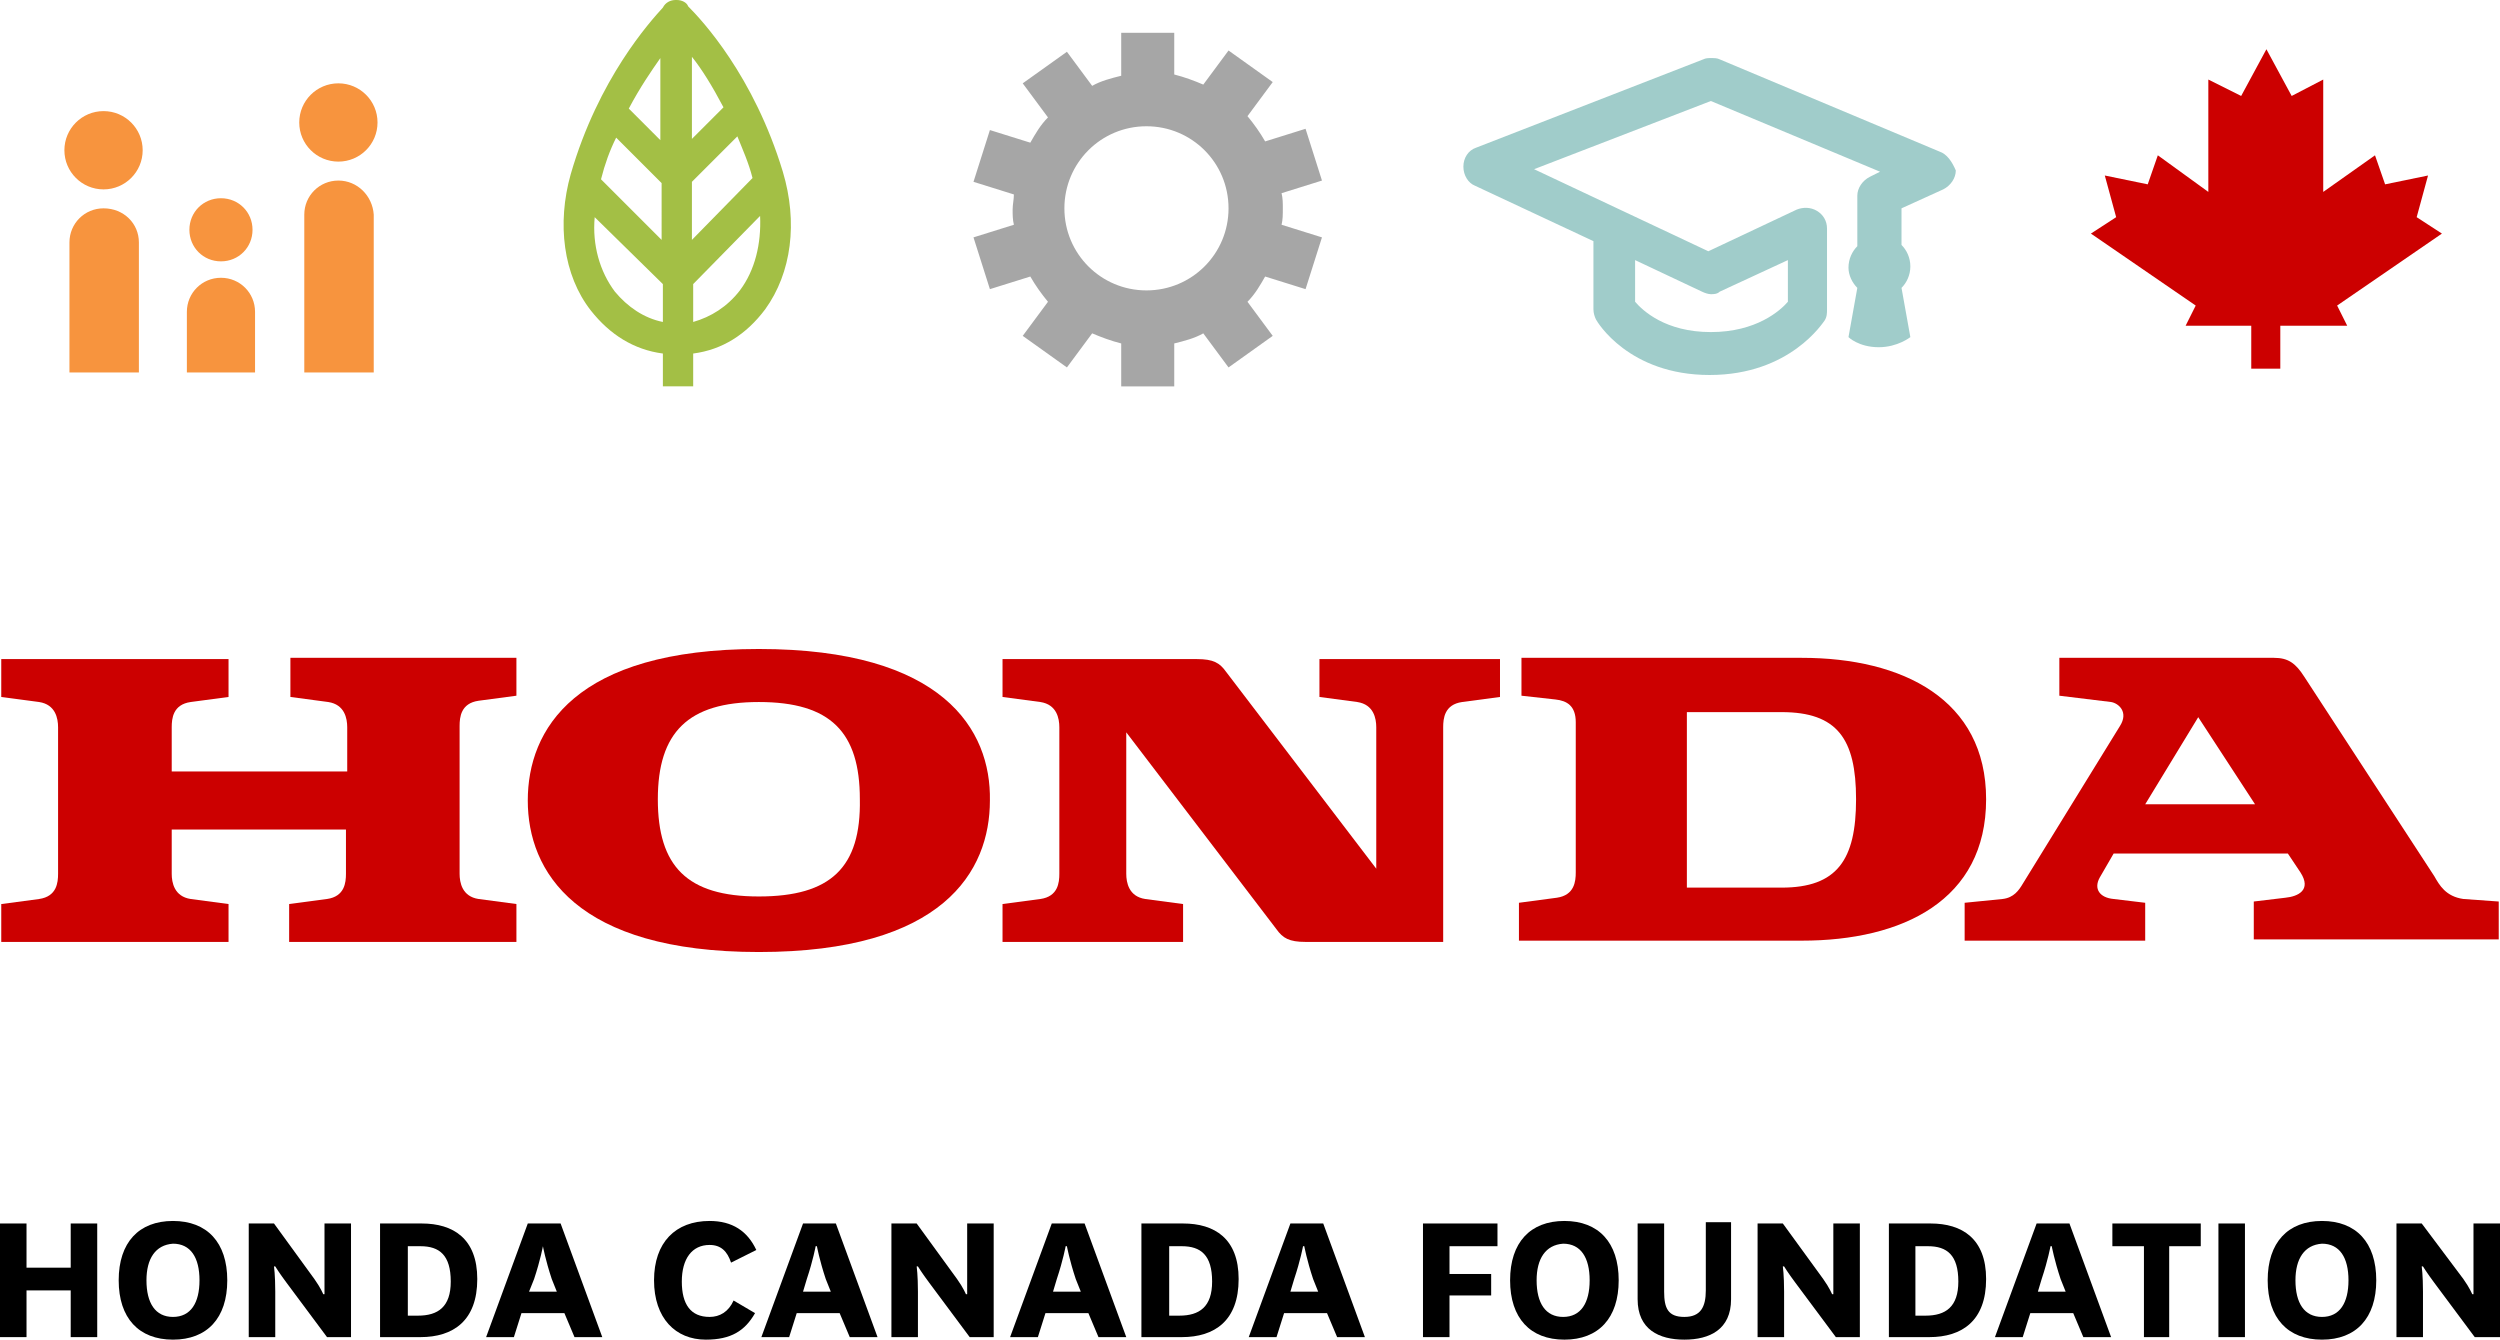 <?xml version="1.0" encoding="UTF-8" standalone="no"?>
<!-- Generator: Adobe Illustrator 19.2.1, SVG Export Plug-In . SVG Version: 6.00 Build 0)  -->

<svg
   version="1.1"
   id="Layer_1"
   x="0px"
   y="0px"
   viewBox="0 0 198 106.1"
   xml:space="preserve"
   preserveAspectRatio="xMinYMin meet"
   width="198"
   height="106.1"
   xmlns="http://www.w3.org/2000/svg"
   xmlns:svg="http://www.w3.org/2000/svg"><defs
   id="defs76795" />
<style
   type="text/css"
   id="style76706">
	.st0{fill:#FF2841;}
	.st1{fill:#29B664;}
	.st2{fill:#888888;}
	.st3{fill:#99CCCC;}
	.st4{fill:#E67E22;}
	.st5{fill:#231F20;}
</style>
<g
   id="g76720"
   style="fill:#cc0000;fill-opacity:1"
   transform="translate(-10,-1)">
	<g
   id="g76718"
   style="fill:#cc0000;fill-opacity:1">
		<path
   class="st0"
   d="m 33,56.2 3,0.4 c 1.3,0.2 1.5,1.3 1.5,2 v 3.5 H 23.6 v -3.5 c 0,-0.7 0.1,-1.8 1.5,-2 l 3,-0.4 v -3 h -18 v 3 l 3,0.4 c 1.3,0.2 1.5,1.3 1.5,2 v 11.6 c 0,0.7 -0.1,1.8 -1.5,2 l -3,0.4 v 3 h 18 v -3 l -3,-0.4 c -1.3,-0.2 -1.5,-1.3 -1.5,-2 v -3.5 h 13.8 v 3.5 c 0,0.7 -0.1,1.8 -1.5,2 l -3,0.4 v 3 h 18 v -3 l -3,-0.4 C 46.6,72 46.4,70.9 46.4,70.2 V 58.5 c 0,-0.7 0.1,-1.8 1.5,-2 l 3,-0.4 v -3 H 33 Z"
   id="path76708"
   style="fill:#cc0000;fill-opacity:1" />
		<path
   class="st0"
   d="m 152.7,53.1 h -22.2 v 3 l 2.7,0.3 c 0.9,0.1 1.6,0.5 1.6,1.8 v 11.9 c 0,0.7 -0.1,1.8 -1.5,2 l -3,0.4 v 3 h 22.4 c 8,0 14.6,-3.2 14.6,-11.2 0,-7.9 -6.6,-11.2 -14.6,-11.2 z m -1.6,18.2 h -7.5 V 57.4 h 7.5 c 4.4,0 5.9,2.1 5.9,6.9 0,4.8 -1.5,7 -5.9,7 z"
   id="path76710"
   style="fill:#cc0000;fill-opacity:1" />
		<path
   class="st0"
   d="m 205.1,72.2 c -1.4,-0.2 -1.9,-1.1 -2.3,-1.8 -10.3,-15.8 -10.3,-15.8 -10.3,-15.8 -0.7,-1.1 -1.3,-1.5 -2.4,-1.5 h -17 v 3 l 4.1,0.5 c 0.6,0.1 1.4,0.8 0.7,1.9 L 170.2,71 c -0.3,0.5 -0.7,1.1 -1.6,1.2 l -3,0.3 v 3 h 14.3 v -3 l -2.5,-0.3 c -1.1,-0.1 -1.6,-0.8 -1.1,-1.7 l 1.1,-1.9 h 13.8 l 1,1.5 c 0.9,1.4 -0.2,1.9 -1.2,2 l -2.5,0.3 v 3 h 19.4 v -3 z m -25.2,-7.5 4.2,-6.9 4.5,6.9 z"
   id="path76712"
   style="fill:#cc0000;fill-opacity:1" />
		<path
   class="st0"
   d="m 114.5,56.2 3,0.4 c 1.3,0.2 1.5,1.3 1.5,2 V 69.8 L 107.1,54.2 c -0.5,-0.7 -1,-1 -2.3,-1 -0.8,0 -15.4,0 -15.4,0 v 3 l 3,0.4 c 1.3,0.2 1.5,1.3 1.5,2 v 11.6 c 0,0.7 -0.1,1.8 -1.5,2 l -3,0.4 v 3 h 14.3 v -3 l -3,-0.4 C 99.4,72 99.2,70.9 99.2,70.2 V 59 l 11.9,15.6 c 0.5,0.7 1,1 2.3,1 0.1,0 0.1,0 0.1,0 0.6,0 2.8,0 10.8,0 v -17 c 0,-0.7 0.1,-1.8 1.5,-2 l 3,-0.4 v -3 h -14.3 z"
   id="path76714"
   style="fill:#cc0000;fill-opacity:1" />
		<path
   class="st0"
   d="m 70.1,52.4 c -14.6,0 -18.3,6.4 -18.3,12 0,5.6 3.8,12 18.3,12 14.6,0 18.3,-6.4 18.3,-12 0.1,-5.6 -3.7,-12 -18.3,-12 z m 0,19.6 c -5.7,0 -8,-2.4 -8,-7.7 0,-5.3 2.4,-7.7 8,-7.7 5.7,0 8,2.4 8,7.7 0.1,5.4 -2.3,7.7 -8,7.7 z"
   id="path76716"
   style="fill:#cc0000;fill-opacity:1" />
	</g>
</g>
<polyline
   class="st0"
   points="190.6,30.2 190.6,26.8 195.9,26.8 195.1,25.2 203.4,19.5 201.4,18.2 202.3,14.9 198.9,15.6  198.1,13.3 194,16.2 194,7.3 191.5,8.6 189.5,4.9 189.5,4.9 189.5,4.9 189.5,4.9 189.5,4.9 189.5,4.9 189.5,4.9 187.5,8.6  184.9,7.3 184.9,16.2 180.9,13.3 180.1,15.6 176.7,14.9 177.6,18.2 175.6,19.5 183.9,25.2 183.1,26.8 188.3,26.8 188.3,30.2  190.4,30.2 "
   id="polyline76722"
   style="fill:#cc0000;fill-opacity:1"
   transform="translate(-10,-1)" />
<path
   class="st1"
   d="M 62,13.6 C 59.7,6 55.6,1.6 54.5,0.5 54.4,0.2 54,0 53.6,0 c 0,0 0,0 -0.1,0 v 0 c -0.4,0 -0.8,0.2 -1,0.6 -1,1.1 -5.1,5.6 -7.3,13.2 -1.1,3.9 -0.6,8 1.6,10.8 1.5,1.9 3.4,3.1 5.7,3.4 v 2.6 h 1.1 1.3 V 28 c 2.3,-0.3 4.2,-1.5 5.7,-3.5 2.1,-2.9 2.6,-6.9 1.4,-10.9 z m -9.7,-9 v 6.5 L 49.8,8.6 c 0.9,-1.7 1.8,-3 2.5,-4 z m -3.5,6.3 3.6,3.6 V 19 l -4.8,-4.8 c 0.3,-1.2 0.7,-2.3 1.2,-3.3 z m -0.1,12.2 c -1.2,-1.6 -1.8,-3.7 -1.6,-5.9 l 5.4,5.3 v 3 C 51,25.2 49.7,24.3 48.7,23.1 Z M 54.8,4.5 c 0.8,1 1.6,2.3 2.5,4 L 54.8,11 Z m 0,9.9 3.6,-3.6 c 0.4,1 0.9,2.1 1.2,3.3 L 54.8,19 Z m 3.8,8.6 c -1,1.3 -2.3,2.1 -3.7,2.5 v -3 l 5.3,-5.4 c 0.1,2.2 -0.4,4.3 -1.6,5.9 z"
   id="path76724"
   style="fill:#a3bf45;fill-opacity:1" />
<g
   id="g76728"
   style="fill:#a6a6a6;fill-opacity:1"
   transform="translate(-10,-1)">
	<path
   class="st2"
   d="m 111.6,17.5 c 0,-0.4 0,-0.8 -0.1,-1.2 l 3.2,-1 -1.3,-4.1 -3.2,1 c -0.4,-0.7 -0.9,-1.4 -1.4,-2 l 2,-2.7 -3.5,-2.5 -2,2.7 C 104.6,7.4 103.8,7.1 103,6.9 V 3.6 h -2.1 -2.1 V 7 C 98,7.2 97.2,7.4 96.5,7.8 l -2,-2.7 -3.5,2.5 2,2.7 c -0.6,0.6 -1,1.3 -1.4,2 l -3.2,-1 -1.3,4.1 3.2,1 c 0,0.4 -0.1,0.8 -0.1,1.2 0,0.4 0,0.8 0.1,1.2 l -3.2,1 1.3,4.1 3.2,-1 c 0.4,0.7 0.9,1.4 1.4,2 l -2,2.7 3.5,2.5 2,-2.7 c 0.7,0.3 1.5,0.6 2.3,0.8 v 3.4 h 2.1 2.1 v -3.4 c 0.8,-0.2 1.6,-0.4 2.3,-0.8 l 2,2.7 3.5,-2.5 -2,-2.7 c 0.6,-0.6 1,-1.3 1.4,-2 l 3.2,1 1.3,-4.1 -3.2,-1 c 0.1,-0.4 0.1,-0.8 0.1,-1.3 z M 100.8,24 v 0 c -3.6,0 -6.5,-2.9 -6.5,-6.5 0,-3.6 2.9,-6.5 6.5,-6.5 v 0 c 3.6,0 6.5,2.9 6.5,6.5 0,3.6 -2.9,6.5 -6.5,6.5 z"
   id="path76726"
   style="fill:#a6a6a6;fill-opacity:1" />
</g>
<g
   id="g76732"
   style="fill:#a0ccca;fill-opacity:1;stroke:none"
   transform="translate(-10,-1)">
	<path
   class="st3"
   d="M 163.6,13 146.2,5.7 c -0.2,-0.1 -0.4,-0.1 -0.7,-0.1 -0.2,0 -0.4,0 -0.6,0.1 l -18,7 c -0.6,0.2 -1,0.8 -1,1.5 0,0.7 0.4,1.3 0.9,1.5 l 9.4,4.4 v 5.4 c 0,0.3 0.1,0.6 0.2,0.8 0.1,0.2 2.6,4.4 9,4.4 0,0 0,0 0,0 6.4,0 9,-4.2 9.1,-4.3 0.2,-0.3 0.2,-0.6 0.2,-0.9 v -6.4 c 0,-0.6 -0.3,-1.1 -0.8,-1.4 -0.5,-0.3 -1.1,-0.3 -1.6,-0.1 l -7,3.3 v 0 l -13.8,-6.5 14,-5.4 v 0 l 13.4,5.6 -0.8,0.4 c -0.6,0.3 -1,0.9 -1,1.5 v 4 c -0.4,0.4 -0.7,1 -0.7,1.7 0,0.6 0.3,1.2 0.7,1.6 l -0.7,3.9 c 0,0 0.8,0.8 2.4,0.8 1.5,0 2.5,-0.8 2.5,-0.8 l -0.7,-3.9 c 0.4,-0.4 0.7,-1 0.7,-1.7 0,-0.7 -0.3,-1.3 -0.7,-1.7 v -2.9 l 3.3,-1.5 c 0.6,-0.3 1,-0.9 1,-1.5 -0.3,-0.7 -0.7,-1.3 -1.3,-1.5 z m -24.1,8.6 5.3,2.5 c 0.2,0.1 0.5,0.2 0.7,0.2 0.2,0 0.5,0 0.7,-0.2 l 5.4,-2.5 v 3.3 c -0.6,0.7 -2.5,2.4 -6.1,2.4 0,0 0,0 0,0 -3.6,0 -5.4,-1.7 -6,-2.4 z"
   id="path76730"
   style="fill:#a0ccca;fill-opacity:1;stroke:none" />
</g>
<g
   id="g76746"
   style="fill:#f7943e;fill-opacity:1"
   transform="translate(-10,-1)">
	<circle
   class="st4"
   cx="18.2"
   cy="12.9"
   r="3.1"
   id="circle76734"
   style="fill:#f7943e;fill-opacity:1" />
	<path
   class="st4"
   d="m 18.2,17.5 c -1.5,0 -2.7,1.2 -2.7,2.7 V 30.5 H 21 V 20.2 c 0,-1.5 -1.2,-2.7 -2.8,-2.7 z"
   id="path76736"
   style="fill:#f7943e;fill-opacity:1" />
	<circle
   class="st4"
   cx="36.8"
   cy="10.7"
   r="3.1"
   id="circle76738"
   style="fill:#f7943e;fill-opacity:1" />
	<path
   class="st4"
   d="m 36.8,15.3 c -1.5,0 -2.7,1.2 -2.7,2.7 v 12.5 h 5.5 V 18 c -0.1,-1.5 -1.3,-2.7 -2.8,-2.7 z"
   id="path76740"
   style="fill:#f7943e;fill-opacity:1" />
	<path
   class="st4"
   d="m 27.5,21.7 v 0 c 1.4,0 2.5,-1.1 2.5,-2.5 0,-1.4 -1.1,-2.5 -2.5,-2.5 v 0 c -1.4,0 -2.5,1.1 -2.5,2.5 0,1.4 1.1,2.5 2.5,2.5 z"
   id="path76742"
   style="fill:#f7943e;fill-opacity:1" />
	<path
   class="st4"
   d="m 27.5,23 c -1.5,0 -2.7,1.2 -2.7,2.7 v 4.8 h 2.7 2.7 V 25.7 C 30.2,24.2 29,23 27.5,23 Z"
   id="path76744"
   style="fill:#f7943e;fill-opacity:1" />
</g>
<g
   id="g76790"
   style="fill:#000000;fill-opacity:1"
   transform="translate(-10,-1)">
	<path
   class="st5"
   d="m 10,106.9 v -9 h 2.1 v 3.5 h 3.5 v -3.5 h 2.1 v 9 h -2.1 v -3.7 h -3.5 v 3.7 z"
   id="path76748"
   style="fill:#000000;fill-opacity:1" />
	<path
   class="st5"
   d="m 19.4,102.4 c 0,-3 1.6,-4.7 4.3,-4.7 2.7,0 4.3,1.7 4.3,4.7 0,3 -1.6,4.7 -4.3,4.7 -2.7,0 -4.3,-1.7 -4.3,-4.7 z m 2.2,0 c 0,1.8 0.7,2.9 2.1,2.9 1.4,0 2.1,-1.1 2.1,-2.9 0,-1.8 -0.7,-2.9 -2.1,-2.9 -1.4,0.1 -2.1,1.2 -2.1,2.9 z"
   id="path76750"
   style="fill:#000000;fill-opacity:1" />
	<path
   class="st5"
   d="m 34.9,102.3 c 0.5,0.7 0.7,1.2 0.7,1.2 h 0.1 c 0,0 0,-0.8 0,-1.9 v -3.7 h 2.1 v 9 h -1.9 l -3.2,-4.3 c -0.6,-0.8 -0.9,-1.3 -0.9,-1.3 h -0.1 c 0,0 0.1,0.7 0.1,2 v 3.6 h -2.1 v -9 h 2 z"
   id="path76752"
   style="fill:#000000;fill-opacity:1" />
	<path
   class="st5"
   d="m 40.1,106.9 v -9 h 3.3 c 2.5,0 4.4,1.2 4.4,4.4 0,3.3 -1.9,4.6 -4.5,4.6 z m 3,-1.7 c 1.6,0 2.6,-0.7 2.6,-2.7 0,-2.1 -0.9,-2.8 -2.4,-2.8 h -1 v 5.5 z"
   id="path76754"
   style="fill:#000000;fill-opacity:1" />
	<path
   class="st5"
   d="m 54.7,105 h -3.4 l -0.6,1.9 h -2.2 l 3.3,-9 h 2.6 l 3.3,9 h -2.2 z m -2.8,-1.7 h 2.2 l -0.4,-1 C 53.2,100.8 53,99.7 53,99.7 v 0 c 0,0 -0.2,1.1 -0.7,2.6 z"
   id="path76756"
   style="fill:#000000;fill-opacity:1" />
	<path
   class="st5"
   d="m 69.8,105 c -0.8,1.4 -1.9,2.1 -3.9,2.1 -2.4,0 -4.1,-1.7 -4.1,-4.7 0,-3 1.7,-4.7 4.4,-4.7 1.8,0 3,0.8 3.7,2.3 l -2,1 c -0.3,-0.9 -0.8,-1.4 -1.7,-1.4 -1.4,0 -2.2,1.1 -2.2,2.9 0,1.8 0.7,2.8 2.2,2.8 0.8,0 1.5,-0.4 1.9,-1.3 z"
   id="path76758"
   style="fill:#000000;fill-opacity:1" />
	<path
   class="st5"
   d="m 76.5,105 h -3.4 l -0.6,1.9 h -2.2 l 3.3,-9 h 2.6 l 3.3,9 h -2.2 z m -2.9,-1.7 h 2.2 l -0.4,-1 c -0.5,-1.5 -0.7,-2.6 -0.7,-2.6 h -0.1 c 0,0 -0.2,1.1 -0.7,2.6 z"
   id="path76760"
   style="fill:#000000;fill-opacity:1" />
	<path
   class="st5"
   d="m 85.8,102.3 c 0.5,0.7 0.7,1.2 0.7,1.2 h 0.1 c 0,0 0,-0.8 0,-1.9 v -3.7 h 2.1 v 9 h -1.9 l -3.2,-4.3 c -0.6,-0.8 -0.9,-1.3 -0.9,-1.3 h -0.1 c 0,0 0.1,0.7 0.1,2 v 3.6 h -2.1 v -9 h 2 z"
   id="path76762"
   style="fill:#000000;fill-opacity:1" />
	<path
   class="st5"
   d="m 96.2,105 h -3.4 l -0.6,1.9 H 90 l 3.3,-9 h 2.6 l 3.3,9 H 97 Z m -2.8,-1.7 h 2.2 l -0.4,-1 c -0.5,-1.5 -0.7,-2.6 -0.7,-2.6 h -0.1 c 0,0 -0.2,1.1 -0.7,2.6 z"
   id="path76764"
   style="fill:#000000;fill-opacity:1" />
	<path
   class="st5"
   d="m 100.4,106.9 v -9 h 3.3 c 2.5,0 4.4,1.2 4.4,4.4 0,3.3 -1.9,4.6 -4.5,4.6 z m 3,-1.7 c 1.6,0 2.6,-0.7 2.6,-2.7 0,-2.1 -0.9,-2.8 -2.4,-2.8 h -1 v 5.5 z"
   id="path76766"
   style="fill:#000000;fill-opacity:1" />
	<path
   class="st5"
   d="m 115.1,105 h -3.4 l -0.6,1.9 h -2.2 l 3.3,-9 h 2.6 l 3.3,9 h -2.2 z m -2.9,-1.7 h 2.2 l -0.4,-1 c -0.5,-1.5 -0.7,-2.6 -0.7,-2.6 h -0.1 c 0,0 -0.2,1.1 -0.7,2.6 z"
   id="path76768"
   style="fill:#000000;fill-opacity:1" />
	<path
   class="st5"
   d="m 122.7,106.9 v -9 h 5.9 v 1.8 h -3.8 v 2.2 h 3.3 v 1.7 h -3.3 v 3.3 z"
   id="path76770"
   style="fill:#000000;fill-opacity:1" />
	<path
   class="st5"
   d="m 129.6,102.4 c 0,-3 1.6,-4.7 4.3,-4.7 2.7,0 4.3,1.7 4.3,4.7 0,3 -1.6,4.7 -4.3,4.7 -2.7,0 -4.3,-1.7 -4.3,-4.7 z m 2.1,0 c 0,1.8 0.7,2.9 2.1,2.9 1.4,0 2.1,-1.1 2.1,-2.9 0,-1.8 -0.7,-2.9 -2.1,-2.9 -1.4,0.1 -2.1,1.2 -2.1,2.9 z"
   id="path76772"
   style="fill:#000000;fill-opacity:1" />
	<path
   class="st5"
   d="m 147.1,97.9 v 6 c 0,2.4 -1.7,3.2 -3.7,3.2 -2,0 -3.7,-0.8 -3.7,-3.2 v -6 h 2.1 v 5.4 c 0,1.3 0.3,2 1.6,2 1.3,0 1.7,-0.8 1.7,-2.1 v -5.4 h 2 z"
   id="path76774"
   style="fill:#000000;fill-opacity:1" />
	<path
   class="st5"
   d="m 154.4,102.3 c 0.5,0.7 0.7,1.2 0.7,1.2 h 0.1 c 0,0 0,-0.8 0,-1.9 v -3.7 h 2.1 v 9 h -1.9 l -3.2,-4.3 c -0.6,-0.8 -0.9,-1.3 -0.9,-1.3 h -0.1 c 0,0 0.1,0.7 0.1,2 v 3.6 h -2.1 v -9 h 2 z"
   id="path76776"
   style="fill:#000000;fill-opacity:1" />
	<path
   class="st5"
   d="m 159.6,106.9 v -9 h 3.3 c 2.5,0 4.4,1.2 4.4,4.4 0,3.3 -1.9,4.6 -4.5,4.6 z m 2.9,-1.7 c 1.6,0 2.6,-0.7 2.6,-2.7 0,-2.1 -0.9,-2.8 -2.4,-2.8 h -1 v 5.5 z"
   id="path76778"
   style="fill:#000000;fill-opacity:1" />
	<path
   class="st5"
   d="m 174.2,105 h -3.4 l -0.6,1.9 H 168 l 3.3,-9 h 2.6 l 3.3,9 H 175 Z m -2.8,-1.7 h 2.2 l -0.4,-1 c -0.5,-1.5 -0.7,-2.6 -0.7,-2.6 h -0.1 c 0,0 -0.2,1.1 -0.7,2.6 z"
   id="path76780"
   style="fill:#000000;fill-opacity:1" />
	<path
   class="st5"
   d="m 179.8,106.9 v -7.2 h -2.5 v -1.8 h 7 v 1.8 h -2.5 v 7.2 z"
   id="path76782"
   style="fill:#000000;fill-opacity:1" />
	<path
   class="st5"
   d="m 187.8,97.9 v 9 h -2.1 v -9 z"
   id="path76784"
   style="fill:#000000;fill-opacity:1" />
	<path
   class="st5"
   d="m 189.6,102.4 c 0,-3 1.6,-4.7 4.3,-4.7 2.7,0 4.3,1.7 4.3,4.7 0,3 -1.6,4.7 -4.3,4.7 -2.7,0 -4.3,-1.7 -4.3,-4.7 z m 2.2,0 c 0,1.8 0.7,2.9 2.1,2.9 1.4,0 2.1,-1.1 2.1,-2.9 0,-1.8 -0.7,-2.9 -2.1,-2.9 -1.4,0.1 -2.1,1.2 -2.1,2.9 z"
   id="path76786"
   style="fill:#000000;fill-opacity:1" />
	<path
   class="st5"
   d="m 205.1,102.3 c 0.5,0.7 0.7,1.2 0.7,1.2 h 0.1 c 0,0 0,-0.8 0,-1.9 v -3.7 h 2.1 v 9 h -2 l -3.2,-4.3 c -0.6,-0.8 -0.9,-1.3 -0.9,-1.3 h -0.1 c 0,0 0.1,0.7 0.1,2 v 3.6 h -2.1 v -9 h 2 z"
   id="path76788"
   style="fill:#000000;fill-opacity:1" />
</g>
</svg>
